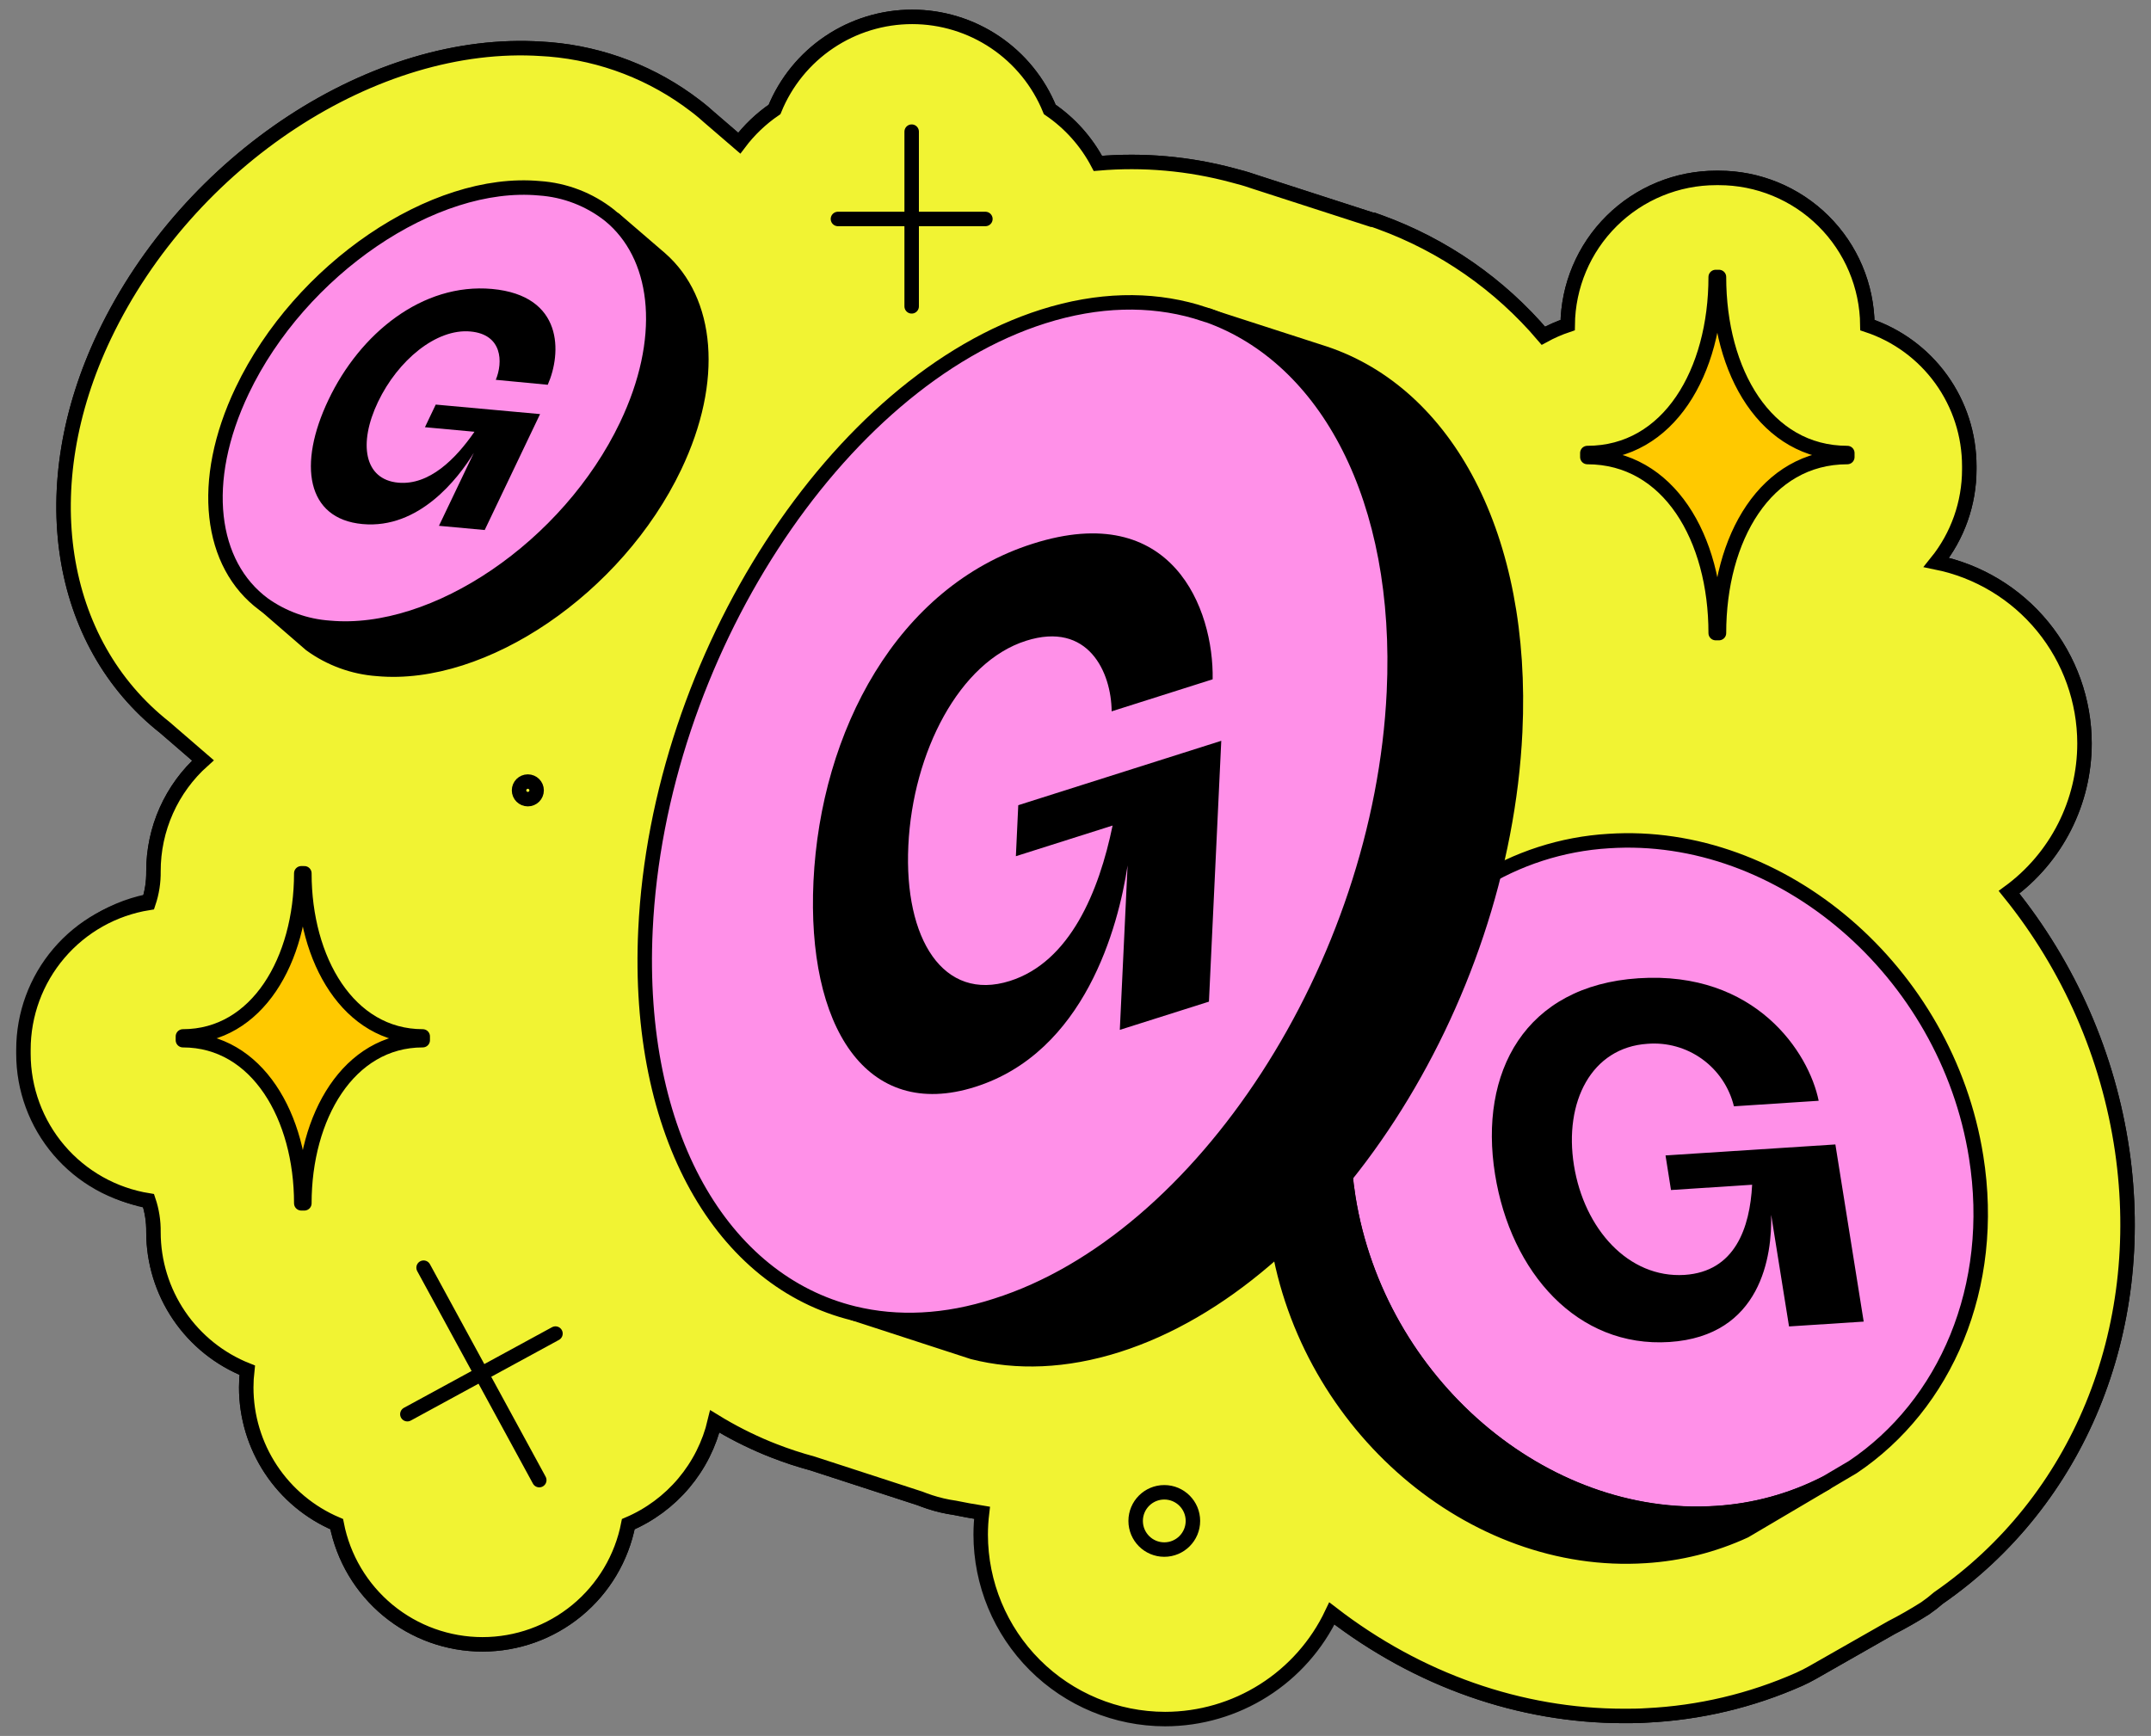 <svg xmlns="http://www.w3.org/2000/svg" viewBox="0 0 446 360" width="446" height="360" preserveAspectRatio="xMidYMid meet" style="width: 100%; height: 100%; transform: translate3d(0px, 0px, 0px);"><rect x="0" y="0" width="446" height="360" fill="#808080" stroke="none"/><defs><clipPath id="__lottie_element_2"><rect width="446" height="360" x="0" y="0"></rect></clipPath><clipPath id="__lottie_element_10"><path d="M0,0 L200,0 L200,200 L0,200z"></path></clipPath><clipPath id="__lottie_element_14"><path d="M0,0 L200,0 L200,200 L0,200z"></path></clipPath><clipPath id="__lottie_element_18"><path d="M0,0 L200,0 L200,200 L0,200z"></path></clipPath><clipPath id="__lottie_element_25"><path d="M0,0 L200,0 L200,200 L0,200z"></path></clipPath></defs><g clip-path="url(#__lottie_element_2)"><g transform="matrix(1,0,0,1,223,180)" opacity="1" style="display: block;"><g opacity="1" transform="matrix(1,0,0,1,0,0)"><path fill="rgb(241,243,51)" fill-opacity="1" d=" M-186,6.287 C-168.498,6.287 -154.287,20.498 -154.287,38 C-154.287,55.502 -168.498,69.713 -186,69.713 C-203.502,69.713 -217.713,55.502 -217.713,38 C-217.713,20.498 -203.502,6.287 -186,6.287z M19,98.803 C40.081,98.803 57.197,115.919 57.197,137 C57.197,158.081 40.081,175.197 19,175.197 C-2.081,175.197 -19.197,158.081 -19.197,137 C-19.197,115.919 -2.081,98.803 19,98.803z M178.925,151.391 C207.866,131.354 222.445,96.058 217.024,58.625 C214.156,38.976 206.053,20.463 193.565,5.027 C198.414,1.475 202.357,-3.171 205.076,-8.532 C207.794,-13.894 209.211,-19.821 209.211,-25.833 C209.201,-34.671 206.139,-43.235 200.544,-50.074 C194.948,-56.914 187.163,-61.611 178.504,-63.369 C182.917,-68.831 185.323,-75.643 185.321,-82.666 C185.321,-82.769 185.321,-82.881 185.321,-82.994 C185.321,-83.107 185.321,-83.21 185.321,-83.323 C185.323,-89.803 183.282,-96.118 179.489,-101.371 C175.696,-106.624 170.343,-110.546 164.193,-112.581 C164.117,-120.702 160.839,-128.465 155.071,-134.181 C149.303,-139.897 141.512,-143.103 133.393,-143.103 C133.393,-143.103 132.849,-143.103 132.849,-143.103 C124.73,-143.103 116.94,-139.897 111.172,-134.181 C105.404,-128.465 102.126,-120.702 102.05,-112.581 C100.308,-111.995 98.621,-111.256 97.009,-110.373 C87.953,-121.033 76.276,-129.15 63.13,-133.922 C63.13,-133.922 62.298,-134.22 62.298,-134.22 C62.298,-134.22 61.734,-134.425 61.734,-134.425 C61.734,-134.425 61.6,-134.425 61.6,-134.425 C61.6,-134.425 61.477,-134.425 61.477,-134.425 C61.477,-134.425 37.628,-142.138 37.628,-142.138 C37.628,-142.138 37.217,-142.271 37.217,-142.271 C36.098,-142.651 34.979,-143.021 33.86,-143.298 C33.86,-143.298 32.679,-143.617 32.679,-143.617 C23.551,-146.081 14.061,-146.925 4.642,-146.112 C2.282,-150.605 -1.145,-154.449 -5.337,-157.306 C-7.646,-162.98 -11.594,-167.837 -16.676,-171.256 C-21.758,-174.675 -27.744,-176.501 -33.868,-176.5 C-39.992,-176.501 -45.978,-174.675 -51.06,-171.256 C-56.142,-167.837 -60.09,-162.98 -62.399,-157.306 C-65.203,-155.389 -67.676,-153.027 -69.718,-150.312 C-69.718,-150.312 -76.104,-155.807 -76.104,-155.807 C-76.104,-155.807 -76.299,-155.981 -76.299,-155.981 C-76.874,-156.484 -77.449,-157.008 -78.045,-157.46 C-78.045,-157.46 -78.147,-157.542 -78.147,-157.542 C-78.147,-157.542 -78.784,-158.035 -78.784,-158.035 C-87.551,-164.78 -98.078,-168.852 -109.101,-169.763 C-109.635,-169.814 -110.127,-169.845 -110.682,-169.866 C-145.208,-172.166 -183.922,-146.883 -201.334,-110.415 C-216.241,-79.195 -211.16,-46.742 -188.82,-29.13 C-188.82,-29.13 -180.914,-22.301 -180.914,-22.301 C-184.151,-19.41 -186.74,-15.867 -188.51,-11.904 C-190.28,-7.941 -191.19,-3.647 -191.181,0.693 C-191.147,2.923 -191.495,5.142 -192.208,7.256 C-196.75,12.5 -196.5,63.5 -192.208,68.946 C-191.496,71.059 -191.148,73.278 -191.181,75.508 C-191.182,81.681 -189.328,87.713 -185.861,92.82 C-182.394,97.927 -177.473,101.874 -171.736,104.15 C-171.872,105.333 -171.941,106.523 -171.942,107.714 C-171.944,113.761 -170.165,119.676 -166.83,124.72 C-163.495,129.763 -158.749,133.714 -153.185,136.078 C-151.82,143.095 -148.058,149.419 -142.544,153.966 C-137.03,158.514 -130.106,161.001 -122.96,161.003 C-115.812,161.004 -108.887,158.517 -103.371,153.97 C-97.854,149.422 -94.091,143.097 -92.726,136.078 C-88.276,134.181 -84.334,131.264 -81.218,127.562 C-78.103,123.861 -75.901,119.478 -74.79,114.769 C-71.298,116.91 -67.642,118.771 -63.856,120.335 C-63.446,120.51 -63.025,120.674 -62.594,120.838 C-59.965,121.869 -57.281,122.753 -54.555,123.488 C-54.555,123.488 -32.266,130.738 -32.266,130.738 C-31.681,130.964 -31.086,131.19 -30.49,131.385 C-30.49,131.385 -30.223,131.478 -30.223,131.478 C-28.531,132.033 -26.792,132.438 -25.028,132.69 C-23.16,133.08 -21.271,133.408 -19.382,133.716 C-2.5,136.5 35,141.5 53.161,154.595 C71.066,168.408 92.174,175.853 113.733,175.853 C115.283,175.853 116.813,175.853 118.394,175.74 C129.327,175.22 140.069,172.678 150.076,168.243 C151.011,167.822 151.925,167.36 152.807,166.857 C152.807,166.857 169.172,157.532 169.172,157.532 C171.564,156.31 173.905,154.964 176.174,153.527 C177.131,152.868 178.05,152.155 178.925,151.391z"></path><path stroke-linecap="butt" stroke-linejoin="miter" fill-opacity="0" stroke-miterlimit="10" stroke="rgb(0,0,0)" stroke-opacity="1" stroke-width="3" d=" M-186,6.287 C-168.498,6.287 -154.287,20.498 -154.287,38 C-154.287,55.502 -168.498,69.713 -186,69.713 C-203.502,69.713 -217.713,55.502 -217.713,38 C-217.713,20.498 -203.502,6.287 -186,6.287z M19,98.803 C40.081,98.803 57.197,115.919 57.197,137 C57.197,158.081 40.081,175.197 19,175.197 C-2.081,175.197 -19.197,158.081 -19.197,137 C-19.197,115.919 -2.081,98.803 19,98.803z M178.925,151.391 C207.866,131.354 222.445,96.058 217.024,58.625 C214.156,38.976 206.053,20.463 193.565,5.027 C198.414,1.475 202.357,-3.171 205.076,-8.532 C207.794,-13.894 209.211,-19.821 209.211,-25.833 C209.201,-34.671 206.139,-43.235 200.544,-50.074 C194.948,-56.914 187.163,-61.611 178.504,-63.369 C182.917,-68.831 185.323,-75.643 185.321,-82.666 C185.321,-82.769 185.321,-82.881 185.321,-82.994 C185.321,-83.107 185.321,-83.21 185.321,-83.323 C185.323,-89.803 183.282,-96.118 179.489,-101.371 C175.696,-106.624 170.343,-110.546 164.193,-112.581 C164.117,-120.702 160.839,-128.465 155.071,-134.181 C149.303,-139.897 141.512,-143.103 133.393,-143.103 C133.393,-143.103 132.849,-143.103 132.849,-143.103 C124.73,-143.103 116.94,-139.897 111.172,-134.181 C105.404,-128.465 102.126,-120.702 102.05,-112.581 C100.308,-111.995 98.621,-111.256 97.009,-110.373 C87.953,-121.033 76.276,-129.15 63.13,-133.922 C63.13,-133.922 62.298,-134.22 62.298,-134.22 C62.298,-134.22 61.734,-134.425 61.734,-134.425 C61.734,-134.425 61.6,-134.425 61.6,-134.425 C61.6,-134.425 61.477,-134.425 61.477,-134.425 C61.477,-134.425 37.628,-142.138 37.628,-142.138 C37.628,-142.138 37.217,-142.271 37.217,-142.271 C36.098,-142.651 34.979,-143.021 33.86,-143.298 C33.86,-143.298 32.679,-143.617 32.679,-143.617 C23.551,-146.081 14.061,-146.925 4.642,-146.112 C2.282,-150.605 -1.145,-154.449 -5.337,-157.306 C-7.646,-162.98 -11.594,-167.837 -16.676,-171.256 C-21.758,-174.675 -27.744,-176.501 -33.868,-176.5 C-39.992,-176.501 -45.978,-174.675 -51.06,-171.256 C-56.142,-167.837 -60.09,-162.98 -62.399,-157.306 C-65.203,-155.389 -67.676,-153.027 -69.718,-150.312 C-69.718,-150.312 -76.104,-155.807 -76.104,-155.807 C-76.104,-155.807 -76.299,-155.981 -76.299,-155.981 C-76.874,-156.484 -77.449,-157.008 -78.045,-157.46 C-78.045,-157.46 -78.147,-157.542 -78.147,-157.542 C-78.147,-157.542 -78.784,-158.035 -78.784,-158.035 C-87.551,-164.78 -98.078,-168.852 -109.101,-169.763 C-109.635,-169.814 -110.127,-169.845 -110.682,-169.866 C-145.208,-172.166 -183.922,-146.883 -201.334,-110.415 C-216.241,-79.195 -211.16,-46.742 -188.82,-29.13 C-188.82,-29.13 -180.914,-22.301 -180.914,-22.301 C-184.151,-19.41 -186.74,-15.867 -188.51,-11.904 C-190.28,-7.941 -191.19,-3.647 -191.181,0.693 C-191.147,2.923 -191.495,5.142 -192.208,7.256 C-196.75,12.5 -196.5,63.5 -192.208,68.946 C-191.496,71.059 -191.148,73.278 -191.181,75.508 C-191.182,81.681 -189.328,87.713 -185.861,92.82 C-182.394,97.927 -177.473,101.874 -171.736,104.15 C-171.872,105.333 -171.941,106.523 -171.942,107.714 C-171.944,113.761 -170.165,119.676 -166.83,124.72 C-163.495,129.763 -158.749,133.714 -153.185,136.078 C-151.82,143.095 -148.058,149.419 -142.544,153.966 C-137.03,158.514 -130.106,161.001 -122.96,161.003 C-115.812,161.004 -108.887,158.517 -103.371,153.97 C-97.854,149.422 -94.091,143.097 -92.726,136.078 C-88.276,134.181 -84.334,131.264 -81.218,127.562 C-78.103,123.861 -75.901,119.478 -74.79,114.769 C-71.298,116.91 -67.642,118.771 -63.856,120.335 C-63.446,120.51 -63.025,120.674 -62.594,120.838 C-59.965,121.869 -57.281,122.753 -54.555,123.488 C-54.555,123.488 -32.266,130.738 -32.266,130.738 C-31.681,130.964 -31.086,131.19 -30.49,131.385 C-30.49,131.385 -30.223,131.478 -30.223,131.478 C-28.531,132.033 -26.792,132.438 -25.028,132.69 C-23.16,133.08 -21.271,133.408 -19.382,133.716 C-2.5,136.5 35,141.5 53.161,154.595 C71.066,168.408 92.174,175.853 113.733,175.853 C115.283,175.853 116.813,175.853 118.394,175.74 C129.327,175.22 140.069,172.678 150.076,168.243 C151.011,167.822 151.925,167.36 152.807,166.857 C152.807,166.857 169.172,157.532 169.172,157.532 C171.564,156.31 173.905,154.964 176.174,153.527 C177.131,152.868 178.05,152.155 178.925,151.391z"></path></g></g><g transform="matrix(1,0,0,1,223,180)" opacity="1" style="display: block;"><g opacity="1" transform="matrix(1,0,0,1,0,0)"><path fill="rgb(241,243,51)" fill-opacity="1" d=" M178.925,151.391 C207.866,131.354 222.445,96.058 217.024,58.625 C214.156,38.976 206.053,20.463 193.565,5.027 C198.414,1.475 202.357,-3.171 205.076,-8.532 C207.794,-13.894 209.211,-19.821 209.211,-25.833 C209.201,-34.671 206.139,-43.235 200.544,-50.074 C194.948,-56.914 187.163,-61.611 178.504,-63.369 C182.917,-68.831 185.323,-75.643 185.321,-82.666 C185.321,-82.769 185.321,-82.881 185.321,-82.994 C185.321,-83.107 185.321,-83.21 185.321,-83.323 C185.323,-89.803 183.282,-96.118 179.489,-101.371 C175.696,-106.624 170.343,-110.546 164.193,-112.581 C164.117,-120.702 160.839,-128.465 155.071,-134.181 C149.303,-139.897 141.512,-143.103 133.393,-143.103 C133.393,-143.103 132.849,-143.103 132.849,-143.103 C124.73,-143.103 116.94,-139.897 111.172,-134.181 C105.404,-128.465 102.126,-120.702 102.05,-112.581 C100.308,-111.995 98.621,-111.256 97.009,-110.373 C87.953,-121.033 76.276,-129.15 63.13,-133.922 C63.13,-133.922 62.298,-134.22 62.298,-134.22 C62.298,-134.22 61.734,-134.425 61.734,-134.425 C61.734,-134.425 61.6,-134.425 61.6,-134.425 C61.6,-134.425 61.477,-134.425 61.477,-134.425 C61.477,-134.425 37.628,-142.138 37.628,-142.138 C37.628,-142.138 37.217,-142.271 37.217,-142.271 C36.098,-142.651 34.979,-143.021 33.86,-143.298 C33.86,-143.298 32.679,-143.617 32.679,-143.617 C23.551,-146.081 14.061,-146.925 4.642,-146.112 C2.282,-150.605 -1.145,-154.449 -5.337,-157.306 C-7.646,-162.98 -11.594,-167.837 -16.676,-171.256 C-21.758,-174.675 -27.744,-176.501 -33.868,-176.5 C-39.992,-176.501 -45.978,-174.675 -51.06,-171.256 C-56.142,-167.837 -60.09,-162.98 -62.399,-157.306 C-65.203,-155.389 -67.676,-153.027 -69.718,-150.312 C-69.718,-150.312 -76.104,-155.807 -76.104,-155.807 C-76.104,-155.807 -76.299,-155.981 -76.299,-155.981 C-76.874,-156.484 -77.449,-157.008 -78.045,-157.46 C-78.045,-157.46 -78.147,-157.542 -78.147,-157.542 C-78.147,-157.542 -78.784,-158.035 -78.784,-158.035 C-87.551,-164.78 -98.078,-168.852 -109.101,-169.763 C-109.635,-169.814 -110.127,-169.845 -110.682,-169.866 C-145.208,-172.166 -183.922,-146.883 -201.334,-110.415 C-216.241,-79.195 -211.16,-46.742 -188.82,-29.13 C-188.82,-29.13 -180.914,-22.301 -180.914,-22.301 C-184.151,-19.41 -186.74,-15.867 -188.51,-11.904 C-190.28,-7.941 -191.19,-3.647 -191.181,0.693 C-191.147,2.923 -191.495,5.142 -192.208,7.256 C-199.442,8.413 -206.026,12.113 -210.779,17.69 C-215.532,23.267 -218.143,30.356 -218.141,37.685 C-218.141,37.685 -218.141,38.527 -218.141,38.527 C-218.14,45.854 -215.529,52.94 -210.776,58.515 C-206.023,64.09 -199.44,67.788 -192.208,68.946 C-191.496,71.059 -191.148,73.278 -191.181,75.508 C-191.182,81.681 -189.328,87.713 -185.861,92.82 C-182.394,97.927 -177.473,101.874 -171.736,104.15 C-171.872,105.333 -171.941,106.523 -171.942,107.714 C-171.944,113.761 -170.165,119.676 -166.83,124.72 C-163.495,129.763 -158.749,133.714 -153.185,136.078 C-151.82,143.095 -148.058,149.419 -142.544,153.966 C-137.03,158.514 -130.106,161.001 -122.96,161.003 C-115.812,161.004 -108.887,158.517 -103.371,153.97 C-97.854,149.422 -94.091,143.097 -92.726,136.078 C-88.276,134.181 -84.334,131.264 -81.218,127.562 C-78.103,123.861 -75.901,119.478 -74.79,114.769 C-71.298,116.91 -67.642,118.771 -63.856,120.335 C-63.446,120.51 -63.025,120.674 -62.594,120.838 C-59.965,121.869 -57.281,122.753 -54.555,123.488 C-54.555,123.488 -32.266,130.738 -32.266,130.738 C-31.681,130.964 -31.086,131.19 -30.49,131.385 C-30.49,131.385 -30.223,131.478 -30.223,131.478 C-28.531,132.033 -26.792,132.438 -25.028,132.69 C-23.16,133.08 -21.271,133.408 -19.382,133.716 C-19.563,135.219 -19.656,136.732 -19.659,138.245 C-19.648,148.388 -15.616,158.112 -8.446,165.283 C-1.277,172.455 8.444,176.489 18.584,176.5 C25.828,176.493 32.922,174.432 39.042,170.554 C45.163,166.677 50.058,161.143 53.161,154.595 C71.066,168.408 92.174,175.853 113.733,175.853 C115.283,175.853 116.813,175.853 118.394,175.74 C129.327,175.22 140.069,172.678 150.076,168.243 C151.011,167.822 151.925,167.36 152.807,166.857 C152.807,166.857 169.172,157.532 169.172,157.532 C171.564,156.31 173.905,154.964 176.174,153.527 C177.131,152.868 178.05,152.155 178.925,151.391z"></path><path stroke-linecap="butt" stroke-linejoin="miter" fill-opacity="0" stroke-miterlimit="10" stroke="rgb(0,0,0)" stroke-opacity="1" stroke-width="3" d=" M178.925,151.391 C207.866,131.354 222.445,96.058 217.024,58.625 C214.156,38.976 206.053,20.463 193.565,5.027 C198.414,1.475 202.357,-3.171 205.076,-8.532 C207.794,-13.894 209.211,-19.821 209.211,-25.833 C209.201,-34.671 206.139,-43.235 200.544,-50.074 C194.948,-56.914 187.163,-61.611 178.504,-63.369 C182.917,-68.831 185.323,-75.643 185.321,-82.666 C185.321,-82.769 185.321,-82.881 185.321,-82.994 C185.321,-83.107 185.321,-83.21 185.321,-83.323 C185.323,-89.803 183.282,-96.118 179.489,-101.371 C175.696,-106.624 170.343,-110.546 164.193,-112.581 C164.117,-120.702 160.839,-128.465 155.071,-134.181 C149.303,-139.897 141.512,-143.103 133.393,-143.103 C133.393,-143.103 132.849,-143.103 132.849,-143.103 C124.73,-143.103 116.94,-139.897 111.172,-134.181 C105.404,-128.465 102.126,-120.702 102.05,-112.581 C100.308,-111.995 98.621,-111.256 97.009,-110.373 C87.953,-121.033 76.276,-129.15 63.13,-133.922 C63.13,-133.922 62.298,-134.22 62.298,-134.22 C62.298,-134.22 61.734,-134.425 61.734,-134.425 C61.734,-134.425 61.6,-134.425 61.6,-134.425 C61.6,-134.425 61.477,-134.425 61.477,-134.425 C61.477,-134.425 37.628,-142.138 37.628,-142.138 C37.628,-142.138 37.217,-142.271 37.217,-142.271 C36.098,-142.651 34.979,-143.021 33.86,-143.298 C33.86,-143.298 32.679,-143.617 32.679,-143.617 C23.551,-146.081 14.061,-146.925 4.642,-146.112 C2.282,-150.605 -1.145,-154.449 -5.337,-157.306 C-7.646,-162.98 -11.594,-167.837 -16.676,-171.256 C-21.758,-174.675 -27.744,-176.501 -33.868,-176.5 C-39.992,-176.501 -45.978,-174.675 -51.06,-171.256 C-56.142,-167.837 -60.09,-162.98 -62.399,-157.306 C-65.203,-155.389 -67.676,-153.027 -69.718,-150.312 C-69.718,-150.312 -76.104,-155.807 -76.104,-155.807 C-76.104,-155.807 -76.299,-155.981 -76.299,-155.981 C-76.874,-156.484 -77.449,-157.008 -78.045,-157.46 C-78.045,-157.46 -78.147,-157.542 -78.147,-157.542 C-78.147,-157.542 -78.784,-158.035 -78.784,-158.035 C-87.551,-164.78 -98.078,-168.852 -109.101,-169.763 C-109.635,-169.814 -110.127,-169.845 -110.682,-169.866 C-145.208,-172.166 -183.922,-146.883 -201.334,-110.415 C-216.241,-79.195 -211.16,-46.742 -188.82,-29.13 C-188.82,-29.13 -180.914,-22.301 -180.914,-22.301 C-184.151,-19.41 -186.74,-15.867 -188.51,-11.904 C-190.28,-7.941 -191.19,-3.647 -191.181,0.693 C-191.147,2.923 -191.495,5.142 -192.208,7.256 C-199.442,8.413 -206.026,12.113 -210.779,17.69 C-215.532,23.267 -218.143,30.356 -218.141,37.685 C-218.141,37.685 -218.141,38.527 -218.141,38.527 C-218.14,45.854 -215.529,52.94 -210.776,58.515 C-206.023,64.09 -199.44,67.788 -192.208,68.946 C-191.496,71.059 -191.148,73.278 -191.181,75.508 C-191.182,81.681 -189.328,87.713 -185.861,92.82 C-182.394,97.927 -177.473,101.874 -171.736,104.15 C-171.872,105.333 -171.941,106.523 -171.942,107.714 C-171.944,113.761 -170.165,119.676 -166.83,124.72 C-163.495,129.763 -158.749,133.714 -153.185,136.078 C-151.82,143.095 -148.058,149.419 -142.544,153.966 C-137.03,158.514 -130.106,161.001 -122.96,161.003 C-115.812,161.004 -108.887,158.517 -103.371,153.97 C-97.854,149.422 -94.091,143.097 -92.726,136.078 C-88.276,134.181 -84.334,131.264 -81.218,127.562 C-78.103,123.861 -75.901,119.478 -74.79,114.769 C-71.298,116.91 -67.642,118.771 -63.856,120.335 C-63.446,120.51 -63.025,120.674 -62.594,120.838 C-59.965,121.869 -57.281,122.753 -54.555,123.488 C-54.555,123.488 -32.266,130.738 -32.266,130.738 C-31.681,130.964 -31.086,131.19 -30.49,131.385 C-30.49,131.385 -30.223,131.478 -30.223,131.478 C-28.531,132.033 -26.792,132.438 -25.028,132.69 C-23.16,133.08 -21.271,133.408 -19.382,133.716 C-19.563,135.219 -19.656,136.732 -19.659,138.245 C-19.648,148.388 -15.616,158.112 -8.446,165.283 C-1.277,172.455 8.444,176.489 18.584,176.5 C25.828,176.493 32.922,174.432 39.042,170.554 C45.163,166.677 50.058,161.143 53.161,154.595 C71.066,168.408 92.174,175.853 113.733,175.853 C115.283,175.853 116.813,175.853 118.394,175.74 C129.327,175.22 140.069,172.678 150.076,168.243 C151.011,167.822 151.925,167.36 152.807,166.857 C152.807,166.857 169.172,157.532 169.172,157.532 C171.564,156.31 173.905,154.964 176.174,153.527 C177.131,152.868 178.05,152.155 178.925,151.391z"></path></g></g><g clip-path="url(#__lottie_element_10)" transform="matrix(1,0,0,1,-37.212,115.323)" opacity="1" style="display: block;"><g transform="matrix(1,0,0,1,100,100)" opacity="1" style="display: block;"><g opacity="1" transform="matrix(1,0,0,1,0,0)"><path fill="rgb(255,201,0)" fill-opacity="1" d=" M0.32,-34.22 C0.32,-34.22 -0.32,-34.22 -0.32,-34.22 C-0.32,-16.283 -9.448,-0.391 -24.862,-0.391 C-24.862,-0.391 -24.862,0.391 -24.862,0.391 C-9.448,0.391 -0.32,16.264 -0.32,34.22 C-0.32,34.22 0.32,34.22 0.32,34.22 C0.32,16.282 9.457,0.391 24.862,0.391 C24.862,0.391 24.862,-0.391 24.862,-0.391 C9.457,-0.391 0.32,-16.274 0.32,-34.22z"></path><path stroke-linecap="round" stroke-linejoin="round" fill-opacity="0" stroke="rgb(0,0,0)" stroke-opacity="1" stroke-width="3" d=" M0.32,-34.22 C0.32,-34.22 -0.32,-34.22 -0.32,-34.22 C-0.32,-16.283 -9.448,-0.391 -24.862,-0.391 C-24.862,-0.391 -24.862,0.391 -24.862,0.391 C-9.448,0.391 -0.32,16.264 -0.32,34.22 C-0.32,34.22 0.32,34.22 0.32,34.22 C0.32,16.282 9.457,0.391 24.862,0.391 C24.862,0.391 24.862,-0.391 24.862,-0.391 C9.457,-0.391 0.32,-16.274 0.32,-34.22z"></path></g></g></g><g clip-path="url(#__lottie_element_14)" transform="matrix(1,0,0,1,256.081,-5.634)" opacity="1" style="display: block;"><g transform="matrix(1,0,0,1,100,100)" opacity="1" style="display: block;"><g opacity="1" transform="matrix(1,0,0,1,0,0)"><path fill="rgb(255,201,0)" fill-opacity="1" d=" M0.34,-36.923 C0.34,-36.923 -0.34,-36.923 -0.34,-36.923 C-0.34,-17.26 -10.042,-0.416 -26.952,-0.416 C-26.952,-0.416 -26.952,0.416 -26.952,0.416 C-10.074,0.416 -0.34,17.178 -0.34,36.923 C-0.34,36.923 0.34,36.923 0.34,36.923 C0.34,17.227 10.018,0.416 26.952,0.416 C26.952,0.416 26.952,-0.416 26.952,-0.416 C10.05,-0.416 0.34,-17.187 0.34,-36.923z"></path><path stroke-linecap="round" stroke-linejoin="round" fill-opacity="0" stroke="rgb(0,0,0)" stroke-opacity="1" stroke-width="3" d=" M0.34,-36.923 C0.34,-36.923 -0.34,-36.923 -0.34,-36.923 C-0.34,-17.26 -10.042,-0.416 -26.952,-0.416 C-26.952,-0.416 -26.952,0.416 -26.952,0.416 C-10.074,0.416 -0.34,17.178 -0.34,36.923 C-0.34,36.923 0.34,36.923 0.34,36.923 C0.34,17.227 10.018,0.416 26.952,0.416 C26.952,0.416 26.952,-0.416 26.952,-0.416 C10.05,-0.416 0.34,-17.187 0.34,-36.923z"></path></g></g></g><g clip-path="url(#__lottie_element_18)" transform="matrix(1,0,-0,1,89.03,-54.585)" opacity="1" style="display: block;"><g transform="matrix(1,0,0,1,-736.865,-544.936)" opacity="1" style="display: block;"><g opacity="1" transform="matrix(1,0,0,1,836.865,644.936)"><path stroke-linecap="round" stroke-linejoin="round" fill-opacity="0" stroke="rgb(0,0,0)" stroke-opacity="1" stroke-width="3" d=" M-15.286,-0.005 C-15.286,-0.005 15.286,-0.005 15.286,-0.005 M0,-18.115 C0,-18.115 0,18.115 0,18.115"></path></g></g></g><g transform="matrix(1,0,0,1,109.444,163.904)" opacity="1" style="display: block;"><g opacity="1" transform="matrix(1,0,0,1,0,0)"><path stroke-linecap="round" stroke-linejoin="round" fill-opacity="0" stroke="rgb(0,0,0)" stroke-opacity="1" stroke-width="3" d=" M0,1.823 C1.007,1.823 1.823,1.007 1.823,-0 C1.823,-1.007 1.007,-1.823 0,-1.823 C-1.007,-1.823 -1.823,-1.007 -1.823,-0 C-1.823,1.007 -1.007,1.823 0,1.823z"></path></g></g><g clip-path="url(#__lottie_element_25)" transform="matrix(0.878,-0.478,0.478,0.878,-35.778,244.919)" opacity="1" style="display: block;"><g transform="matrix(1,0,0,1,-736.865,-544.936)" opacity="1" style="display: block;"><g opacity="1" transform="matrix(1,0,0,1,836.865,644.936)"><path stroke-linecap="round" stroke-linejoin="round" fill-opacity="0" stroke="rgb(0,0,0)" stroke-opacity="1" stroke-width="3" d=" M-17.489,-0.005 C-17.489,-0.005 17.489,-0.005 17.489,-0.005 M0,-25.089 C0,-25.089 0,25.089 0,25.089"></path></g></g></g><g transform="matrix(1,0,0,1,241.409,315.41)" opacity="1" style="display: block;"><g opacity="1" transform="matrix(1,0,0,1,0,0)"><path stroke-linecap="round" stroke-linejoin="round" fill-opacity="0" stroke="rgb(0,0,0)" stroke-opacity="1" stroke-width="3" d=" M0.001,5.939 C3.279,5.939 5.937,3.28 5.937,0 C5.937,-3.28 3.279,-5.939 0.001,-5.939 C-3.279,-5.939 -5.937,-3.28 -5.937,0 C-5.937,3.28 -3.279,5.939 0.001,5.939z"></path></g></g><g transform="matrix(1,0,0,1,-736.096,-359.096)" opacity="1" style="display: block;"><g opacity="1" transform="matrix(1,0,0,1,836.182,451.277)"><path fill="rgb(0,0,0)" fill-opacity="1" d=" M36.842,-38.534 C46.657,-29.928 48.412,-13.455 39.788,4.599 C27.787,29.739 0.129,48.553 -21.81,46.54 C-26.824,46.186 -31.639,44.428 -35.701,41.467 C-35.701,41.467 -45.341,33.118 -45.341,33.118 C-41.323,35.996 -36.586,37.703 -31.656,38.047 C-9.665,40.101 17.982,21.246 29.943,-3.894 C38.454,-21.712 36.852,-38 27.366,-46.688 C27.366,-46.688 36.842,-38.534 36.842,-38.534z"></path><path stroke-linecap="round" stroke-linejoin="round" fill-opacity="0" stroke="rgb(0,0,0)" stroke-opacity="1" stroke-width="3" d=" M36.842,-38.534 C46.657,-29.928 48.412,-13.455 39.788,4.599 C27.787,29.739 0.129,48.553 -21.81,46.54 C-26.824,46.186 -31.639,44.428 -35.701,41.467 C-35.701,41.467 -45.341,33.118 -45.341,33.118 C-41.323,35.996 -36.586,37.703 -31.656,38.047 C-9.665,40.101 17.982,21.246 29.943,-3.894 C38.454,-21.712 36.852,-38 27.366,-46.688 C27.366,-46.688 36.842,-38.534 36.842,-38.534z"></path></g><g opacity="1" transform="matrix(1,0,0,1,826.163,443.716)"><path fill="rgb(255,144,232)" fill-opacity="1" d=" M-35.414,40.678 C-46.512,32.462 -48.874,15.281 -39.839,-3.636 C-27.837,-28.776 -0.18,-47.59 21.759,-45.577 C27.062,-45.224 32.134,-43.273 36.307,-39.98 C36.307,-39.98 37.262,-39.159 37.262,-39.159 C46.748,-30.471 48.349,-14.183 39.838,3.635 C27.837,28.775 0.19,47.589 -21.76,45.577 C-26.676,45.236 -31.402,43.54 -35.414,40.678z"></path><path stroke-linecap="round" stroke-linejoin="round" fill-opacity="0" stroke="rgb(0,0,0)" stroke-opacity="1" stroke-width="3" d=" M-35.414,40.678 C-46.512,32.462 -48.874,15.281 -39.839,-3.636 C-27.837,-28.776 -0.18,-47.59 21.759,-45.577 C27.062,-45.224 32.134,-43.273 36.307,-39.98 C36.307,-39.98 37.262,-39.159 37.262,-39.159 C46.748,-30.471 48.349,-14.183 39.838,3.635 C27.837,28.775 0.19,47.589 -21.76,45.577 C-26.676,45.236 -31.402,43.54 -35.414,40.678z"></path></g><g opacity="1" transform="matrix(1,0,0,1,825.912,443.961)"><path fill="rgb(0,0,0)" fill-opacity="1" d=" M12.206,-24.943 C27.093,-23.577 26.64,-11.592 23.755,-5.071 C23.755,-5.071 12.986,-6.098 12.986,-6.098 C14.505,-9.775 14.372,-15.515 7.729,-16.121 C0.635,-16.768 -7.321,-10.134 -11.438,-1.518 C-15.555,7.098 -14.333,14.585 -7.239,15.232 C-0.822,15.817 4.67,10.323 8.561,4.675 C8.561,4.675 -1.706,3.73 -1.706,3.73 C-1.706,3.73 0.532,-0.963 0.532,-0.963 C0.532,-0.963 22.164,1.009 22.164,1.009 C22.164,1.009 10.686,25.05 10.686,25.05 C10.686,25.05 1.2,24.177 1.2,24.177 C1.2,24.177 8.438,9.029 8.438,9.029 C5.132,14.451 -2.968,24.885 -14.641,23.817 C-26.314,22.749 -28.08,11.412 -21.725,-1.918 C-15.185,-15.7 -2.259,-26.237 12.206,-24.943z"></path></g></g><g transform="matrix(1,-0.015,0.015,1,-745.77,-343.315)" opacity="1" style="display: block;"><g opacity="1" transform="matrix(1,0,0,1,1081.371,603.634)"><path fill="rgb(255,144,232)" fill-opacity="1" d=" M65.131,-3.244 C69.042,23.827 58.006,48.104 38.633,60.705 C38.633,60.705 32.874,63.992 32.874,63.992 C25.765,67.482 18.013,69.471 10.103,69.835 C-25.83,71.632 -59.566,41.768 -65.13,3.257 C-69.124,-24.358 -57.554,-49.037 -37.411,-61.442 C-29.153,-66.513 -19.741,-69.4 -10.061,-69.833 C25.82,-71.65 59.607,-41.755 65.131,-3.244z"></path><path stroke-linecap="round" stroke-linejoin="round" fill-opacity="0" stroke="rgb(0,0,0)" stroke-opacity="1" stroke-width="3" d=" M65.131,-3.244 C69.042,23.827 58.006,48.104 38.633,60.705 C38.633,60.705 32.874,63.992 32.874,63.992 C25.765,67.482 18.013,69.471 10.103,69.835 C-25.83,71.632 -59.566,41.768 -65.13,3.257 C-69.124,-24.358 -57.554,-49.037 -37.411,-61.442 C-29.153,-66.513 -19.741,-69.4 -10.061,-69.833 C25.82,-71.65 59.607,-41.755 65.131,-3.244z"></path></g><g opacity="1" transform="matrix(1,0,0,1,1057.474,612.188)"><path fill="rgb(0,0,0)" fill-opacity="1" d=" M56.812,55.439 C56.812,55.439 39.913,65.072 39.913,65.072 C33.372,67.965 26.35,69.618 19.206,69.949 C-16.727,71.746 -50.463,41.872 -56.027,3.371 C-59.692,-21.944 -50.278,-44.784 -33.184,-57.981 C-33.184,-57.981 -13.524,-70.027 -13.524,-70.027 C-13.524,-70.027 -13.524,-69.965 -13.524,-69.965 C-33.636,-57.559 -45.206,-32.881 -41.243,-5.266 C-35.679,33.245 -1.923,63.109 33.989,61.312 C41.92,60.946 49.689,58.947 56.812,55.439z"></path><path stroke-linecap="round" stroke-linejoin="round" fill-opacity="0" stroke="rgb(0,0,0)" stroke-opacity="1" stroke-width="3" d=" M56.812,55.439 C56.812,55.439 39.913,65.072 39.913,65.072 C33.372,67.965 26.35,69.618 19.206,69.949 C-16.727,71.746 -50.463,41.872 -56.027,3.371 C-59.692,-21.944 -50.278,-44.784 -33.184,-57.981 C-33.184,-57.981 -13.524,-70.027 -13.524,-70.027 C-13.524,-70.027 -13.524,-69.965 -13.524,-69.965 C-33.636,-57.559 -45.206,-32.881 -41.243,-5.266 C-35.679,33.245 -1.923,63.109 33.989,61.312 C41.92,60.946 49.689,58.947 56.812,55.439z"></path></g><g opacity="1" transform="matrix(1,0,0,1,1084.429,600.088)"><path fill="rgb(0,0,0)" fill-opacity="1" d=" M32.937,-2.676 C32.937,-2.676 38.255,34.141 38.255,34.141 C38.255,34.141 22.763,34.911 22.763,34.911 C22.763,34.911 19.405,11.702 19.405,11.702 C19.498,20.164 17.003,36.811 -2.082,37.766 C-21.168,38.721 -34.75,22.875 -37.707,2.459 C-40.787,-18.748 -30.911,-36.566 -7.349,-37.747 C16.972,-38.959 27.752,-21.767 29.61,-11.785 C29.61,-11.785 12.024,-10.902 12.024,-10.902 C11.124,-14.856 8.845,-18.359 5.595,-20.784 C2.346,-23.208 -1.661,-24.394 -5.706,-24.129 C-17.307,-23.544 -23.231,-12.371 -21.322,0.836 C-19.412,14.043 -10.368,24.457 1.264,23.902 C11.736,23.378 14.96,14.351 15.556,5.417 C15.556,5.417 -1.282,6.259 -1.282,6.259 C-1.282,6.259 -2.308,-0.93 -2.308,-0.93 C-2.308,-0.93 32.937,-2.676 32.937,-2.676z"></path></g></g><g transform="matrix(1,0,0,1,-737.3,-358.884)" opacity="1" style="display: block;"><g opacity="1" transform="matrix(1,0,0,1,982.987,532.558)"><path fill="rgb(0,0,0)" fill-opacity="1" d=" M28.952,-100.395 C54.115,-92.015 70.398,-62.52 68.478,-21.904 C65.799,34.662 28.809,91.72 -13.982,105.286 C-24.762,108.706 -34.895,109.045 -43.991,106.724 C-43.991,106.724 -68.631,98.703 -68.631,98.703 C-59.668,100.881 -49.699,100.511 -39.104,97.142 C3.686,83.576 40.666,26.518 43.346,-30.048 C45.245,-70.151 29.404,-99.399 4.785,-108.21 C4.785,-108.21 28.952,-100.395 28.952,-100.395z"></path><path stroke-linecap="round" stroke-linejoin="round" fill-opacity="0" stroke="rgb(0,0,0)" stroke-opacity="1" stroke-width="3" d=" M28.952,-100.395 C54.115,-92.015 70.398,-62.52 68.478,-21.904 C65.799,34.662 28.809,91.72 -13.982,105.286 C-24.762,108.706 -34.895,109.045 -43.991,106.724 C-43.991,106.724 -68.631,98.703 -68.631,98.703 C-59.668,100.881 -49.699,100.511 -39.104,97.142 C3.686,83.576 40.666,26.518 43.346,-30.048 C45.245,-70.151 29.404,-99.399 4.785,-108.21 C4.785,-108.21 28.952,-100.395 28.952,-100.395z"></path></g><g opacity="1" transform="matrix(1,0,0,1,948.73,527.103)"><path fill="rgb(255,144,232)" fill-opacity="1" d=" M-34.383,104.159 C-61.63,97.525 -79.607,67.188 -77.594,24.61 C-74.925,-31.956 -37.935,-89.014 4.856,-102.59 C16.293,-106.215 27.001,-106.369 36.507,-103.617 C36.507,-103.617 38.951,-102.837 38.951,-102.837 C38.951,-102.837 39.033,-102.837 39.033,-102.837 C63.672,-94.026 79.493,-64.778 77.594,-24.674 C74.914,31.891 37.934,88.949 -4.856,102.516 C-15.451,105.966 -25.4,106.336 -34.383,104.159z"></path><path stroke-linecap="round" stroke-linejoin="round" fill-opacity="0" stroke="rgb(0,0,0)" stroke-opacity="1" stroke-width="3" d=" M-34.383,104.159 C-61.63,97.525 -79.607,67.188 -77.594,24.61 C-74.925,-31.956 -37.935,-89.014 4.856,-102.59 C16.293,-106.215 27.001,-106.369 36.507,-103.617 C36.507,-103.617 38.951,-102.837 38.951,-102.837 C38.951,-102.837 39.033,-102.837 39.033,-102.837 C63.672,-94.026 79.493,-64.778 77.594,-24.674 C74.914,31.891 37.934,88.949 -4.856,102.516 C-15.451,105.966 -25.4,106.336 -34.383,104.159z"></path></g><g opacity="1" transform="matrix(1,0,0,1,948.192,527.63)"><path fill="rgb(0,0,0)" fill-opacity="1" d=" M3.248,-55.99 C32.22,-65.233 40.803,-42.424 40.546,-27.872 C40.546,-27.872 19.602,-21.227 19.602,-21.227 C19.541,-29.309 14.777,-39.969 1.852,-35.861 C-11.957,-31.486 -21.628,-12.785 -22.552,6.614 C-23.476,26.013 -15.293,39.056 -1.485,34.681 C10.989,30.727 16.995,16.093 19.798,2.455 C19.798,2.455 -0.253,8.812 -0.253,8.812 C-0.253,8.812 0.24,-1.766 0.24,-1.766 C0.24,-1.766 42.332,-15.117 42.332,-15.117 C42.332,-15.117 39.776,38.974 39.776,38.974 C39.776,38.974 21.296,44.828 21.296,44.828 C21.296,44.828 22.908,10.732 22.908,10.732 C20.988,23.497 14.048,49.439 -8.671,56.648 C-31.391,63.857 -43.639,43.996 -42.222,14.008 C-40.734,-17.15 -24.831,-47.096 3.248,-55.99z"></path></g></g><g transform="matrix(1,0,0,1,-737.3,-364.114)" opacity="1" style="display: none;"><g opacity="1" transform="matrix(1,0,0,1,982.987,532.558)"><path fill="rgb(0,0,0)" fill-opacity="1" d=" M28.952,-100.395 C54.115,-92.015 70.398,-62.52 68.478,-21.904 C65.799,34.662 28.809,91.72 -13.982,105.286 C-24.762,108.706 -34.895,109.045 -43.991,106.724 C-43.991,106.724 -68.631,98.703 -68.631,98.703 C-59.668,100.881 -49.699,100.511 -39.104,97.142 C3.686,83.576 40.666,26.518 43.346,-30.048 C45.245,-70.151 29.404,-99.399 4.785,-108.21 C4.785,-108.21 28.952,-100.395 28.952,-100.395z"></path><path stroke-linecap="round" stroke-linejoin="round" fill-opacity="0" stroke="rgb(0,0,0)" stroke-opacity="1" stroke-width="3" d=" M28.952,-100.395 C54.115,-92.015 70.398,-62.52 68.478,-21.904 C65.799,34.662 28.809,91.72 -13.982,105.286 C-24.762,108.706 -34.895,109.045 -43.991,106.724 C-43.991,106.724 -68.631,98.703 -68.631,98.703 C-59.668,100.881 -49.699,100.511 -39.104,97.142 C3.686,83.576 40.666,26.518 43.346,-30.048 C45.245,-70.151 29.404,-99.399 4.785,-108.21 C4.785,-108.21 28.952,-100.395 28.952,-100.395z"></path></g><g opacity="1" transform="matrix(1,0,0,1,948.73,527.103)"><path fill="rgb(255,144,232)" fill-opacity="1" d=" M-34.383,104.159 C-61.63,97.525 -79.607,67.188 -77.594,24.61 C-74.925,-31.956 -37.935,-89.014 4.856,-102.59 C16.293,-106.215 27.001,-106.369 36.507,-103.617 C36.507,-103.617 38.951,-102.837 38.951,-102.837 C38.951,-102.837 39.033,-102.837 39.033,-102.837 C63.672,-94.026 79.493,-64.778 77.594,-24.674 C74.914,31.891 37.934,88.949 -4.856,102.516 C-15.451,105.966 -25.4,106.336 -34.383,104.159z"></path><path stroke-linecap="round" stroke-linejoin="round" fill-opacity="0" stroke="rgb(0,0,0)" stroke-opacity="1" stroke-width="3" d=" M-34.383,104.159 C-61.63,97.525 -79.607,67.188 -77.594,24.61 C-74.925,-31.956 -37.935,-89.014 4.856,-102.59 C16.293,-106.215 27.001,-106.369 36.507,-103.617 C36.507,-103.617 38.951,-102.837 38.951,-102.837 C38.951,-102.837 39.033,-102.837 39.033,-102.837 C63.672,-94.026 79.493,-64.778 77.594,-24.674 C74.914,31.891 37.934,88.949 -4.856,102.516 C-15.451,105.966 -25.4,106.336 -34.383,104.159z"></path></g><g opacity="1" transform="matrix(1,0,0,1,948.192,527.63)"><path fill="rgb(0,0,0)" fill-opacity="1" d=" M3.248,-55.99 C32.22,-65.233 40.803,-42.424 40.546,-27.872 C40.546,-27.872 19.602,-21.227 19.602,-21.227 C19.541,-29.309 14.777,-39.969 1.852,-35.861 C-11.957,-31.486 -21.628,-12.785 -22.552,6.614 C-23.476,26.013 -15.293,39.056 -1.485,34.681 C10.989,30.727 16.995,16.093 19.798,2.455 C19.798,2.455 -0.253,8.812 -0.253,8.812 C-0.253,8.812 0.24,-1.766 0.24,-1.766 C0.24,-1.766 42.332,-15.117 42.332,-15.117 C42.332,-15.117 39.776,38.974 39.776,38.974 C39.776,38.974 21.296,44.828 21.296,44.828 C21.296,44.828 22.908,10.732 22.908,10.732 C20.988,23.497 14.048,49.439 -8.671,56.648 C-31.391,63.857 -43.639,43.996 -42.222,14.008 C-40.734,-17.15 -24.831,-47.096 3.248,-55.99z"></path></g></g></g></svg>